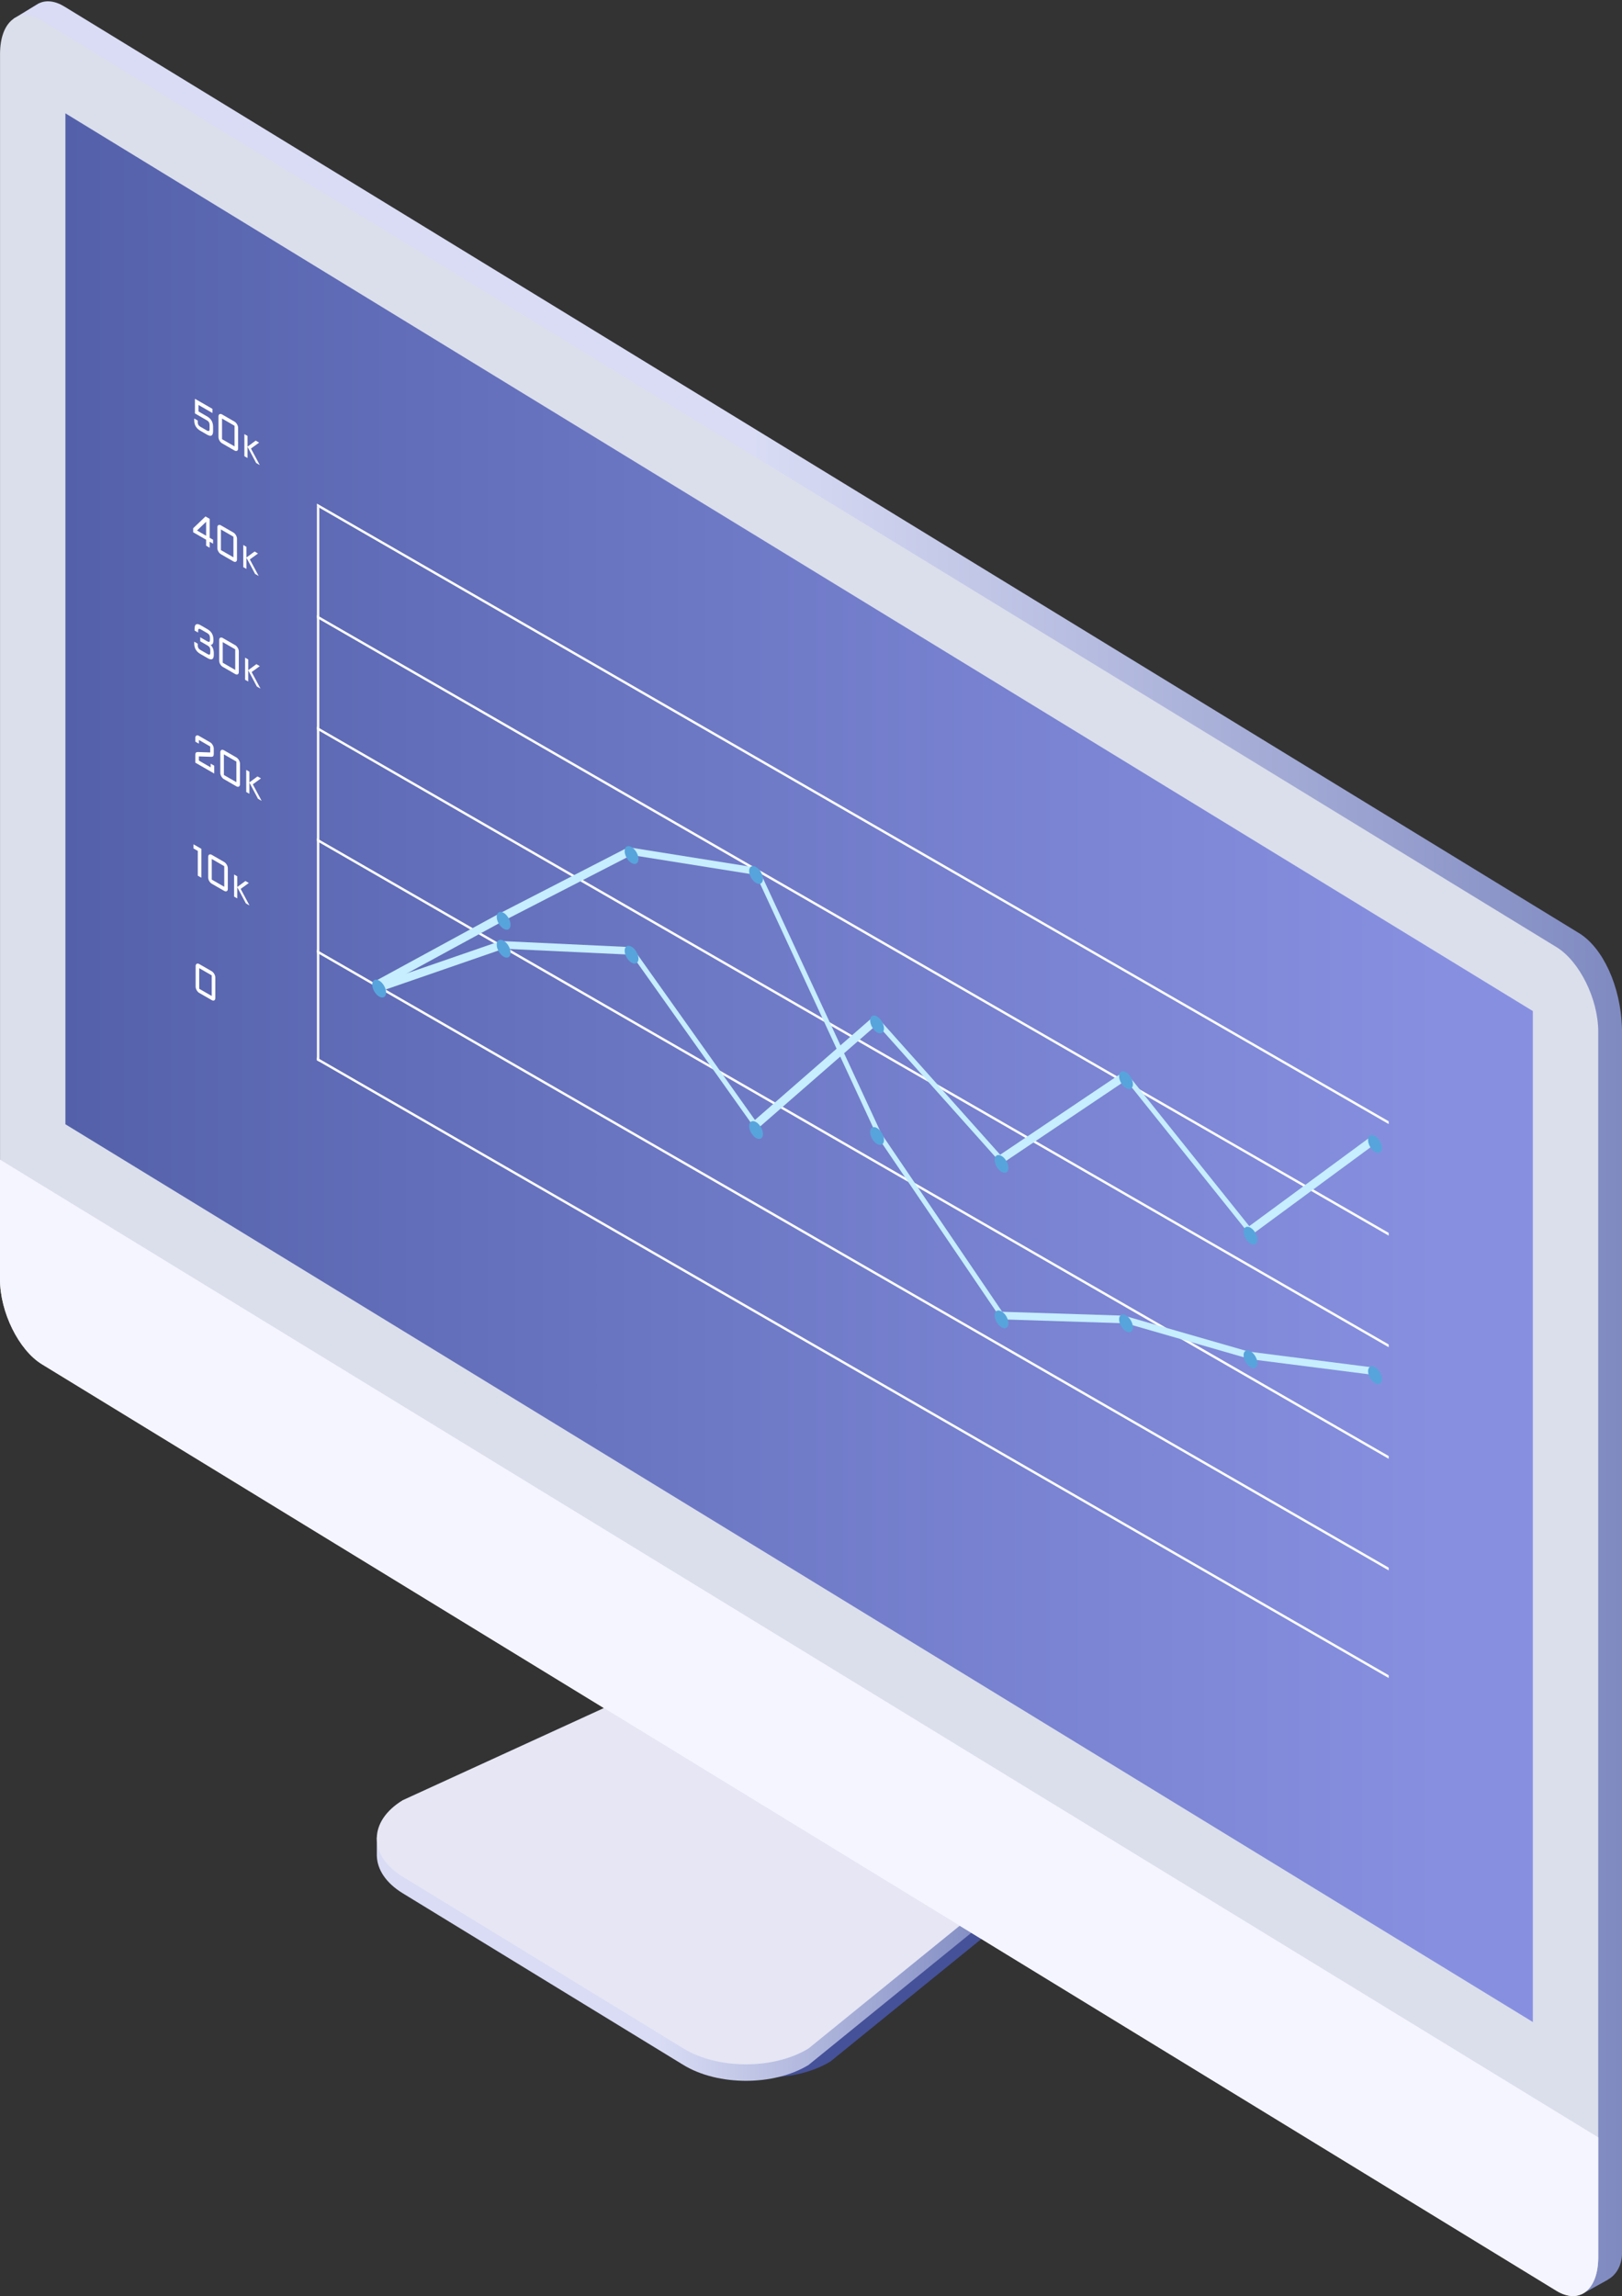 <svg width="118" height="167" viewBox="0 0 118 167" fill="none" xmlns="http://www.w3.org/2000/svg">
<rect x="0" y="0" width="118" height="167" fill="#333333" stroke="none"/>
<path d="M51.316 149.933L30.897 137.445C28.383 135.908 28.383 133.414 30.897 131.877L48.915 123.625L73.799 139.075L60.42 149.933C57.906 151.473 53.83 151.473 51.316 149.933Z" fill="#455198"/>
<path d="M72.198 139.329H72.202V138.133H70.341V138.176L47.318 123.881L29.3 132.134C28.581 132.573 28.07 133.091 27.761 133.642H27.414V134.916V135.002H27.416C27.45 135.981 28.076 136.954 29.297 137.701L49.717 150.19C52.231 151.727 56.306 151.727 58.821 150.19L72.2 139.331L72.198 139.329Z" fill="url(#paint0_linear_0_766)"/>
<path d="M49.717 148.99L29.297 136.501C26.783 134.964 26.783 132.47 29.297 130.933L47.316 122.68L72.2 138.131L58.821 148.99C56.306 150.529 52.231 150.529 49.717 148.99Z" fill="#E6E6F4"/>
<path d="M114.879 67.872L4.692 0.481C3.987 0.049 3.338 -0.008 2.822 0.248L2.82 0.243L0.993 1.357L1.662 2.584C1.655 2.691 1.651 2.803 1.651 2.916V92.052C1.651 94.424 3.014 97.18 4.692 98.209L114.24 165.21L115.062 166.871L116.979 165.805L116.977 165.797C117.574 165.473 117.959 164.795 118 163.996V74.859C117.921 71.657 116.56 68.9 114.879 67.872Z" fill="url(#paint1_linear_0_766)"/>
<path d="M113.229 166.614L3.044 99.221C1.363 98.193 0.003 95.436 0.003 93.064V3.928C0.003 1.556 1.366 0.465 3.044 1.491L113.231 68.884C114.912 69.913 116.272 72.669 116.272 75.041V164.178C116.272 166.55 114.909 167.64 113.229 166.614Z" fill="#DBDFEB"/>
<path d="M111.514 147.066L4.758 81.771V8.243L111.514 73.538V147.066Z" fill="url(#paint2_linear_0_766)"/>
<path d="M113.219 166.607L3.053 99.229C1.367 98.198 0 95.432 0 93.05V84.342L116.27 155.455V164.163C116.272 166.542 114.905 167.638 113.219 166.607Z" fill="#F5F5FF"/>
<path d="M15.663 72.591C15.663 72.632 15.656 72.667 15.643 72.696C15.63 72.725 15.611 72.746 15.587 72.76C15.563 72.773 15.536 72.779 15.503 72.776C15.472 72.773 15.439 72.762 15.403 72.741L14.493 72.217C14.458 72.197 14.424 72.169 14.392 72.135C14.361 72.102 14.333 72.064 14.31 72.023C14.286 71.982 14.267 71.94 14.254 71.896C14.24 71.851 14.233 71.808 14.233 71.767L14.233 70.267C14.233 70.226 14.24 70.191 14.254 70.163C14.267 70.134 14.286 70.113 14.31 70.1C14.333 70.086 14.361 70.081 14.392 70.083C14.424 70.085 14.458 70.096 14.493 70.117L15.403 70.641C15.439 70.661 15.472 70.689 15.503 70.723C15.536 70.758 15.563 70.795 15.587 70.836C15.611 70.876 15.63 70.919 15.643 70.963C15.656 71.007 15.663 71.05 15.663 71.091L15.663 72.591ZM14.493 70.417L14.493 71.917L15.403 72.441L15.403 70.941L14.493 70.417Z" fill="white"/>
<path d="M14.65 61.739L14.65 63.84L14.389 63.69L14.389 61.889L14.077 61.71L14.077 61.409L14.65 61.739ZM16.574 64.648C16.574 64.689 16.567 64.724 16.554 64.754C16.54 64.782 16.522 64.803 16.498 64.817C16.474 64.831 16.447 64.836 16.414 64.833C16.383 64.831 16.35 64.819 16.314 64.799L15.405 64.275C15.369 64.254 15.335 64.227 15.303 64.193C15.272 64.159 15.244 64.122 15.22 64.081C15.197 64.04 15.178 63.997 15.165 63.953C15.151 63.908 15.144 63.865 15.144 63.824L15.144 62.324C15.144 62.283 15.151 62.249 15.165 62.22C15.178 62.191 15.197 62.17 15.22 62.157C15.244 62.144 15.272 62.138 15.303 62.14C15.335 62.142 15.369 62.154 15.405 62.174L16.314 62.698C16.35 62.719 16.383 62.746 16.414 62.781C16.447 62.815 16.474 62.852 16.498 62.893C16.522 62.934 16.54 62.976 16.554 63.021C16.567 63.065 16.574 63.107 16.574 63.148L16.574 64.648ZM15.405 62.474L15.405 63.974L16.314 64.498L16.314 62.998L15.405 62.474ZM17.854 64.078L18.103 64.221L17.508 64.653L18.152 65.858L17.887 65.705L17.259 64.527L17.259 65.343L17.03 65.211L17.03 63.603L17.259 63.735L17.259 64.515L17.854 64.078Z" fill="white"/>
<path d="M14.468 53.818L14.468 54.089L14.208 53.94L14.208 53.669C14.208 53.628 14.215 53.593 14.228 53.565C14.242 53.535 14.261 53.514 14.284 53.502C14.308 53.488 14.335 53.482 14.367 53.485C14.399 53.486 14.433 53.498 14.468 53.518L15.292 53.993C15.327 54.013 15.361 54.041 15.392 54.075C15.424 54.109 15.451 54.147 15.474 54.187C15.498 54.227 15.517 54.27 15.53 54.315C15.544 54.359 15.552 54.402 15.552 54.443L15.552 54.827C15.552 54.867 15.548 54.902 15.541 54.931C15.535 54.959 15.524 54.982 15.508 54.999C15.494 55.017 15.476 55.029 15.453 55.036C15.43 55.043 15.402 55.047 15.369 55.046L14.468 55.015L14.468 55.318L15.325 55.812L15.325 55.542L15.585 55.692L15.585 56.262L14.208 55.469L14.208 54.917C14.208 54.876 14.211 54.841 14.218 54.813C14.226 54.785 14.237 54.762 14.251 54.745C14.266 54.728 14.284 54.716 14.307 54.709C14.331 54.701 14.358 54.697 14.389 54.697L15.292 54.728L15.292 54.293L14.468 53.818ZM17.457 57.041C17.457 57.082 17.451 57.117 17.437 57.146C17.423 57.175 17.405 57.196 17.381 57.209C17.358 57.223 17.329 57.228 17.297 57.225C17.266 57.223 17.233 57.212 17.197 57.191L16.288 56.667C16.252 56.647 16.218 56.619 16.186 56.585C16.155 56.551 16.127 56.514 16.104 56.473C16.08 56.432 16.061 56.39 16.048 56.346C16.034 56.301 16.027 56.258 16.027 56.217L16.027 54.717C16.027 54.676 16.034 54.641 16.048 54.613C16.061 54.584 16.08 54.562 16.104 54.55C16.127 54.536 16.155 54.53 16.186 54.533C16.218 54.535 16.252 54.546 16.288 54.566L17.197 55.09C17.233 55.111 17.266 55.139 17.297 55.173C17.329 55.207 17.358 55.245 17.381 55.286C17.405 55.326 17.423 55.368 17.437 55.413C17.451 55.457 17.457 55.5 17.457 55.541L17.457 57.041ZM16.288 54.867L16.288 56.367L17.197 56.891L17.197 55.391L16.288 54.867ZM18.736 56.47L18.986 56.614L18.391 57.045L19.035 58.25L18.77 58.097L18.142 56.919L18.142 57.735L17.913 57.603L17.913 55.995L18.142 56.127L18.142 56.907L18.736 56.47Z" fill="white"/>
<path d="M14.129 46.672L14.384 46.818L14.384 46.93C14.384 47.009 14.4 47.076 14.43 47.13C14.46 47.185 14.51 47.232 14.58 47.272L15.104 47.574C15.173 47.614 15.223 47.624 15.254 47.605C15.284 47.585 15.299 47.536 15.299 47.457L15.299 47.294C15.299 47.214 15.284 47.147 15.254 47.094C15.223 47.04 15.173 46.993 15.104 46.953L14.566 46.643L14.566 46.35L15.096 46.656C15.16 46.689 15.205 46.696 15.232 46.675C15.26 46.654 15.274 46.606 15.274 46.53L15.274 46.392C15.274 46.312 15.258 46.244 15.227 46.189C15.196 46.134 15.147 46.087 15.078 46.048L14.605 45.775C14.537 45.736 14.487 45.726 14.457 45.745C14.426 45.765 14.411 45.815 14.411 45.895L14.411 46.006L14.156 45.859L14.156 45.733C14.156 45.392 14.303 45.307 14.598 45.476L15.086 45.758C15.236 45.844 15.347 45.95 15.418 46.075C15.491 46.201 15.527 46.351 15.527 46.523L15.527 46.562C15.527 46.68 15.509 46.767 15.473 46.823C15.438 46.879 15.385 46.905 15.317 46.903C15.394 46.974 15.453 47.06 15.493 47.163C15.534 47.265 15.554 47.382 15.554 47.513L15.554 47.618C15.554 47.958 15.407 48.043 15.113 47.874L14.572 47.562C14.277 47.392 14.129 47.137 14.129 46.797L14.129 46.672ZM17.373 48.876C17.373 48.917 17.367 48.952 17.353 48.982C17.34 49.01 17.321 49.031 17.297 49.045C17.274 49.058 17.246 49.064 17.214 49.061C17.182 49.058 17.149 49.047 17.113 49.026L16.204 48.502C16.168 48.482 16.134 48.455 16.102 48.42C16.071 48.387 16.044 48.349 16.02 48.309C15.996 48.267 15.977 48.225 15.964 48.181C15.95 48.136 15.944 48.093 15.944 48.052L15.944 46.552C15.944 46.511 15.95 46.477 15.964 46.448C15.977 46.419 15.996 46.398 16.02 46.385C16.044 46.371 16.071 46.366 16.102 46.368C16.134 46.37 16.168 46.381 16.204 46.402L17.113 46.926C17.149 46.946 17.182 46.974 17.214 47.009C17.246 47.043 17.274 47.08 17.297 47.121C17.321 47.161 17.34 47.204 17.353 47.249C17.367 47.293 17.373 47.335 17.373 47.376L17.373 48.876ZM16.204 46.702L16.204 48.202L17.113 48.726L17.113 47.226L16.204 46.702ZM18.653 48.306L18.902 48.449L18.307 48.88L18.952 50.086L18.686 49.933L18.058 48.755L18.058 49.571L17.829 49.439L17.829 47.831L18.058 47.963L18.058 48.743L18.653 48.306Z" fill="white"/>
<path d="M14.052 38.423L14.949 37.563L15.255 37.739L15.255 39.116L15.5 39.257L15.5 39.545L15.255 39.404L15.255 39.839L14.995 39.69L14.995 39.255L14.052 38.711L14.052 38.423ZM14.995 38.966L14.995 37.952L14.335 38.586L14.995 38.966ZM17.242 40.684C17.242 40.725 17.235 40.76 17.221 40.789C17.208 40.818 17.189 40.839 17.166 40.852C17.142 40.866 17.114 40.871 17.082 40.869C17.05 40.866 17.017 40.855 16.982 40.834L16.072 40.31C16.036 40.29 16.003 40.262 15.97 40.228C15.939 40.195 15.912 40.157 15.888 40.116C15.864 40.075 15.846 40.033 15.832 39.989C15.819 39.944 15.812 39.901 15.812 39.86L15.812 38.36C15.812 38.319 15.819 38.284 15.832 38.256C15.846 38.227 15.864 38.206 15.888 38.193C15.912 38.179 15.939 38.174 15.97 38.176C16.003 38.178 16.036 38.189 16.072 38.21L16.982 38.734C17.017 38.754 17.05 38.782 17.082 38.816C17.114 38.85 17.142 38.888 17.166 38.929C17.189 38.969 17.208 39.011 17.221 39.056C17.235 39.1 17.242 39.143 17.242 39.184L17.242 40.684ZM16.072 38.51L16.072 40.01L16.982 40.534L16.982 39.034L16.072 38.51ZM18.521 40.113L18.77 40.257L18.175 40.688L18.82 41.893L18.555 41.741L17.926 40.562L17.926 41.378L17.697 41.247L17.697 39.639L17.926 39.77L17.926 40.55L18.521 40.113Z" fill="white"/>
<path d="M15.502 31.357C15.5 31.527 15.462 31.633 15.39 31.677C15.319 31.719 15.209 31.698 15.061 31.612L14.572 31.33C14.277 31.16 14.129 30.905 14.129 30.565L14.129 30.439L14.384 30.586L14.384 30.698C14.384 30.777 14.4 30.844 14.43 30.898C14.46 30.953 14.51 31 14.58 31.04L15.052 31.313C15.121 31.353 15.171 31.363 15.201 31.343C15.232 31.324 15.247 31.275 15.247 31.195L15.247 30.913C15.247 30.834 15.232 30.767 15.201 30.713C15.171 30.659 15.121 30.611 15.052 30.572L14.181 30.069L14.181 29.004L15.455 29.739L15.455 30.04L14.441 29.455L14.441 29.926L15.061 30.284C15.21 30.369 15.32 30.476 15.393 30.601C15.466 30.726 15.502 30.875 15.502 31.048L15.502 31.357ZM17.323 32.617C17.323 32.658 17.316 32.694 17.302 32.723C17.289 32.751 17.27 32.772 17.247 32.786C17.223 32.8 17.195 32.805 17.163 32.802C17.132 32.8 17.098 32.788 17.063 32.768L16.153 32.243C16.117 32.222 16.084 32.195 16.052 32.161C16.02 32.127 15.993 32.09 15.969 32.049C15.945 32.008 15.927 31.965 15.913 31.921C15.9 31.876 15.893 31.833 15.893 31.792L15.893 30.292C15.893 30.251 15.9 30.217 15.913 30.188C15.927 30.159 15.945 30.138 15.969 30.125C15.993 30.112 16.02 30.106 16.052 30.108C16.084 30.11 16.117 30.122 16.153 30.142L17.063 30.667C17.098 30.688 17.132 30.715 17.163 30.75C17.195 30.784 17.223 30.822 17.247 30.863C17.27 30.903 17.289 30.945 17.302 30.99C17.316 31.034 17.323 31.076 17.323 31.117L17.323 32.617ZM16.153 30.442L16.153 31.942L17.063 32.467L17.063 30.967L16.153 30.442ZM18.602 32.048L18.852 32.192L18.256 32.623L18.901 33.828L18.636 33.675L18.007 32.497L18.007 33.313L17.778 33.181L17.778 31.573L18.007 31.705L18.007 32.485L18.602 32.048Z" fill="white"/>
<line y1="-0.1" x2="90.034" y2="-0.1" transform="matrix(0.866 0.499 -2.20756e-08 1 23.056 77.118)" stroke="white" stroke-width="0.2"/>
<line y1="-0.1" x2="90.034" y2="-0.1" transform="matrix(0.866 0.499 -2.20756e-08 1 23.056 69.292)" stroke="white" stroke-width="0.2"/>
<line y1="-0.1" x2="90.034" y2="-0.1" transform="matrix(0.866 0.499 -2.20756e-08 1 23.056 61.175)" stroke="white" stroke-width="0.2"/>
<line y1="-0.1" x2="90.034" y2="-0.1" transform="matrix(0.866 0.499 -2.20756e-08 1 23.056 53.059)" stroke="white" stroke-width="0.2"/>
<line y1="-0.1" x2="90.034" y2="-0.1" transform="matrix(0.866 0.499 -2.20756e-08 1 23.056 44.943)" stroke="white" stroke-width="0.2"/>
<line y1="-0.1" x2="90.034" y2="-0.1" transform="matrix(0.866 0.499 -2.20756e-08 1 23.056 36.827)" stroke="white" stroke-width="0.2"/>
<line y1="-0.1" x2="40.292" y2="-0.1" transform="matrix(-6.00081e-08 1 -0.866 -0.499 23.056 36.827)" stroke="white" stroke-width="0.2"/>
<line y1="-0.25" x2="13.013" y2="-0.25" transform="matrix(0.677 -0.234 0.542 1.093 27.835 72.045)" stroke="#C6EEFF" stroke-width="0.5"/>
<line y1="-0.25" x2="11.825" y2="-0.25" transform="matrix(0.787 0.037 0.362 1.117 36.639 69.002)" stroke="#C6EEFF" stroke-width="0.5"/>
<line y1="-0.25" x2="12.884" y2="-0.25" transform="matrix(0.703 0.99 -0.508 0.517 45.947 69.437)" stroke="#C6EEFF" stroke-width="0.5"/>
<line y1="-0.25" x2="16.316" y2="-0.25" transform="matrix(0.54 -0.471 0.679 1.013 55.002 82.191)" stroke="#C6EEFF" stroke-width="0.5"/>
<line y1="-0.25" x2="11.555" y2="-0.25" transform="matrix(0.784 0.878 -0.37 0.69 63.806 74.509)" stroke="#C6EEFF" stroke-width="0.5"/>
<line y1="-0.25" x2="15.405" y2="-0.25" transform="matrix(0.588 -0.395 0.637 1.045 72.862 84.655)" stroke="#C6EEFF" stroke-width="0.5"/>
<line y1="-0.25" x2="12.094" y2="-0.25" transform="matrix(0.749 0.935 -0.437 0.611 81.918 78.567)" stroke="#C6EEFF" stroke-width="0.5"/>
<line y1="-0.25" x2="15.835" y2="-0.25" transform="matrix(0.572 -0.421 0.652 1.035 90.973 89.872)" stroke="#C6EEFF" stroke-width="0.5"/>
<ellipse cx="0.581" cy="0.58" rx="0.581" ry="0.58" transform="matrix(0.866 0.499 -2.20756e-08 1 36.136 68.132)" fill="#57A4DC"/>
<ellipse cx="0.581" cy="0.58" rx="0.581" ry="0.58" transform="matrix(0.866 0.499 -2.20756e-08 1 45.443 68.567)" fill="#57A4DC"/>
<ellipse cx="0.581" cy="0.58" rx="0.581" ry="0.58" transform="matrix(0.866 0.499 -2.20756e-08 1 54.499 81.321)" fill="#57A4DC"/>
<ellipse cx="0.581" cy="0.58" rx="0.581" ry="0.58" transform="matrix(0.866 0.499 -2.20756e-08 1 63.303 73.64)" fill="#57A4DC"/>
<ellipse cx="0.581" cy="0.58" rx="0.581" ry="0.58" transform="matrix(0.866 0.499 -2.20756e-08 1 72.359 83.785)" fill="#57A4DC"/>
<ellipse cx="0.581" cy="0.58" rx="0.581" ry="0.58" transform="matrix(0.866 0.499 -2.20756e-08 1 81.414 77.698)" fill="#57A4DC"/>
<ellipse cx="0.581" cy="0.58" rx="0.581" ry="0.58" transform="matrix(0.866 0.499 -2.20756e-08 1 90.47 89.003)" fill="#57A4DC"/>
<ellipse cx="0.581" cy="0.58" rx="0.581" ry="0.58" transform="matrix(0.866 0.499 -2.20756e-08 1 99.526 82.336)" fill="#57A4DC"/>
<line y1="-0.25" x2="14.575" y2="-0.25" transform="matrix(0.621 -0.338 0.605 1.065 27.584 71.9)" stroke="#C6EEFF" stroke-width="0.5"/>
<line y1="-0.25" x2="14.784" y2="-0.25" transform="matrix(0.63 -0.324 0.596 1.07 36.639 66.973)" stroke="#C6EEFF" stroke-width="0.5"/>
<line y1="-0.25" x2="11.116" y2="-0.25" transform="matrix(0.815 0.13 0.295 1.11 45.947 62.19)" stroke="#C6EEFF" stroke-width="0.5"/>
<line y1="-0.25" x2="17.225" y2="-0.25" transform="matrix(0.511 1.102 -0.7 0.185 55.002 63.639)" stroke="#C6EEFF" stroke-width="0.5"/>
<line y1="-0.25" x2="13.231" y2="-0.25" transform="matrix(0.684 1.008 -0.532 0.482 63.806 82.626)" stroke="#C6EEFF" stroke-width="0.5"/>
<line y1="-0.25" x2="11.562" y2="-0.25" transform="matrix(0.783 0.025 0.371 1.118 72.862 95.96)" stroke="#C6EEFF" stroke-width="0.5"/>
<line y1="-0.25" x2="10.778" y2="-0.25" transform="matrix(0.84 0.242 0.21 1.091 81.918 96.249)" stroke="#C6EEFF" stroke-width="0.5"/>
<line y1="-0.25" x2="11.218" y2="-0.25" transform="matrix(0.807 0.103 0.315 1.113 90.973 98.858)" stroke="#C6EEFF" stroke-width="0.5"/>
<ellipse cx="0.581" cy="0.58" rx="0.581" ry="0.58" transform="matrix(0.866 0.499 -2.20756e-08 1 36.136 66.103)" fill="#57A4DC"/>
<ellipse cx="0.581" cy="0.58" rx="0.581" ry="0.58" transform="matrix(0.866 0.499 -2.20756e-08 1 45.443 61.32)" fill="#57A4DC"/>
<ellipse cx="0.581" cy="0.58" rx="0.581" ry="0.58" transform="matrix(0.866 0.499 -2.20756e-08 1 54.499 62.77)" fill="#57A4DC"/>
<ellipse cx="0.581" cy="0.58" rx="0.581" ry="0.58" transform="matrix(0.866 0.499 -2.20756e-08 1 63.303 81.756)" fill="#57A4DC"/>
<ellipse cx="0.581" cy="0.58" rx="0.581" ry="0.58" transform="matrix(0.866 0.499 -2.20756e-08 1 72.359 95.09)" fill="#57A4DC"/>
<ellipse cx="0.581" cy="0.58" rx="0.581" ry="0.58" transform="matrix(0.866 0.499 -2.20756e-08 1 27.081 71.031)" fill="#57A4DC"/>
<ellipse cx="0.581" cy="0.58" rx="0.581" ry="0.58" transform="matrix(0.866 0.499 -2.20756e-08 1 81.414 95.38)" fill="#57A4DC"/>
<ellipse cx="0.581" cy="0.58" rx="0.581" ry="0.58" transform="matrix(0.866 0.499 -2.20756e-08 1 90.47 97.989)" fill="#57A4DC"/>
<ellipse cx="0.581" cy="0.58" rx="0.581" ry="0.58" transform="matrix(0.866 0.499 -2.20756e-08 1 99.526 99.148)" fill="#57A4DC"/>
<defs>
<linearGradient id="paint0_linear_0_766" x1="27.412" y1="137.611" x2="72.201" y2="137.611" gradientUnits="userSpaceOnUse">
<stop stop-color="#D9DCF4"/>
<stop offset="0.216" stop-color="#D9DCF4"/>
<stop offset="0.32" stop-color="#D9DCF4"/>
<stop offset="0.459" stop-color="#D9DCF4"/>
<stop offset="1" stop-color="#7F8AC1"/>
</linearGradient>
<linearGradient id="paint1_linear_0_766" x1="0.993" y1="83.482" x2="118" y2="83.482" gradientUnits="userSpaceOnUse">
<stop stop-color="#D9DCF4"/>
<stop offset="0.216" stop-color="#D9DCF4"/>
<stop offset="0.32" stop-color="#D9DCF4"/>
<stop offset="0.459" stop-color="#D9DCF4"/>
<stop offset="1" stop-color="#7F8AC1"/>
</linearGradient>
<linearGradient id="paint2_linear_0_766" x1="4.763" y1="45.008" x2="111.515" y2="45.008" gradientUnits="userSpaceOnUse">
<stop stop-color="#5461AA"/>
<stop offset="0.464" stop-color="#6F7AC7"/>
<stop offset="0.937" stop-color="#8790E0"/>
</linearGradient>
</defs>
</svg>
